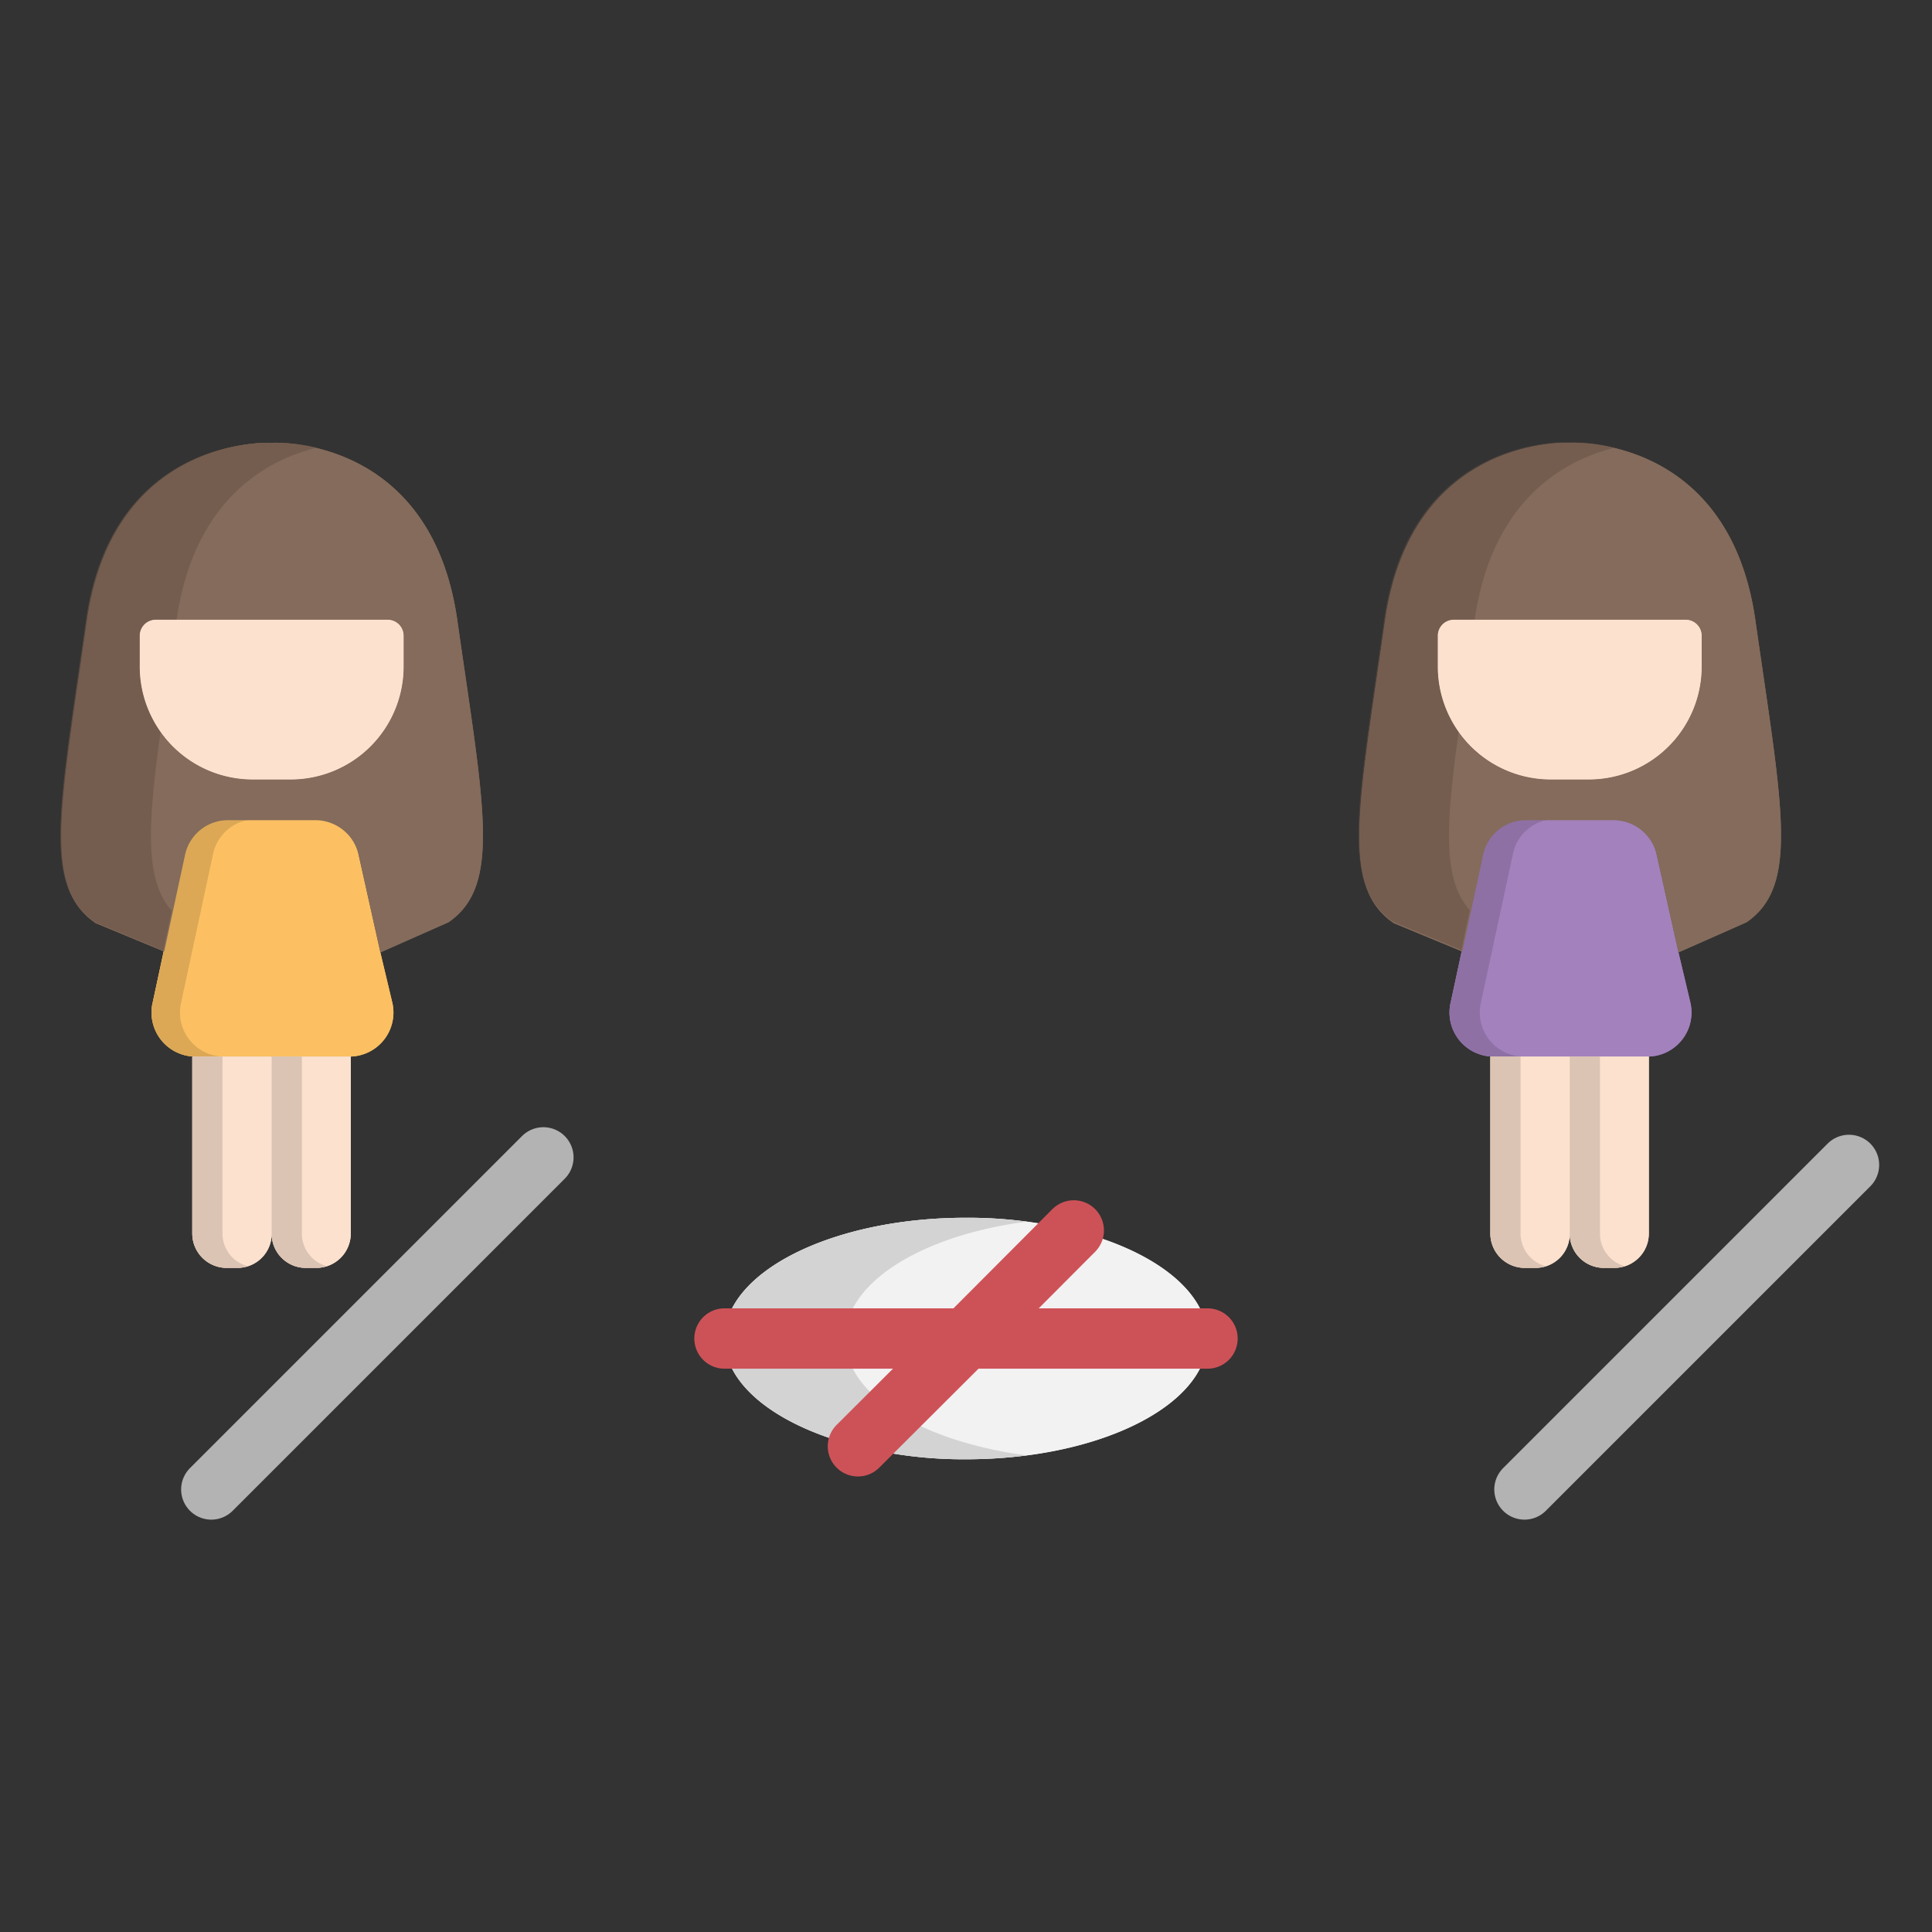<?xml version="1.0" ?><svg data-name="Layer 1" id="Layer_1" viewBox="0 0 64 64" xmlns="http://www.w3.org/2000/svg"><rect x="0" y="0" width="64" height="64" fill="#333333" stroke="none"/><defs><style>.cls-1{fill:#a381bd;}.cls-2{fill:#fcc062;}.cls-3{fill:#bd904a;}.cls-10,.cls-11,.cls-3,.cls-7,.cls-9{opacity:0.5;}.cls-4{fill:#846b5b;}.cls-5{fill:#fbe1ce;}.cls-6{fill:#f2f2f2;}.cls-8{fill:#635044;}.cls-9{fill:#bca99b;}.cls-10{fill:#7a618e;}.cls-11{fill:#b5b5b5;}.cls-12,.cls-13{fill:none;stroke-linecap:round;stroke-linejoin:round;stroke-width:2px;}.cls-12{stroke:#b3b3b3;}.cls-13{stroke:#cd5257;}</style></defs><title/><g data-name="&lt;Group&gt;" id="_Group_"><path class="cls-1" d="M56,33.23A1.46,1.46,0,0,1,54.55,35H49.48a1.46,1.46,0,0,1-1.42-1.81l.37-1.72h0l.69-3.2a1.45,1.45,0,0,1,1.42-1.15h2.9a1.47,1.47,0,0,1,1.43,1.15l.72,3.23Z"/><path class="cls-2" d="M13,33.23A1.46,1.46,0,0,1,11.55,35H6.48A1.46,1.46,0,0,1,5.06,33.2l.37-1.72h0l.69-3.2a1.45,1.45,0,0,1,1.42-1.15h2.9a1.47,1.47,0,0,1,1.43,1.15l.72,3.23Z"/><path class="cls-3" d="M6,33.21l.37-1.72h0l.69-3.21a1.45,1.45,0,0,1,1.37-1.14H7.55a1.45,1.45,0,0,0-1.42,1.15l-.69,3.2h0L5.06,33.2A1.46,1.46,0,0,0,6.48,35h.91A1.46,1.46,0,0,1,6,33.21Z"/><path class="cls-4" d="M58.15,20.55c.88,6.17,1.47,8.78-.29,10l-2.26,1-.72-3.23a1.47,1.47,0,0,0-1.43-1.15h-2.9a1.45,1.45,0,0,0-1.42,1.15l-.69,3.2h0l-2.27-.94c-1.76-1.2-1.17-3.81-.29-10S52,14.67,52,14.67,57.27,14.37,58.15,20.55Zm-5.52,5.27a3.74,3.74,0,0,0,3.74-3.75v-1a.53.53,0,0,0-.53-.54H48.16a.53.53,0,0,0-.53.54v1a3.74,3.74,0,0,0,3.74,3.75Z"/><path class="cls-5" d="M56.37,22.07a3.74,3.74,0,0,1-3.74,3.75H51.37a3.74,3.74,0,0,1-3.74-3.75v-1a.53.53,0,0,1,.53-.54h7.68a.53.53,0,0,1,.53.54Z"/><path class="cls-5" d="M54.62,35v5.87A1.14,1.14,0,0,1,53.5,42h-.38A1.13,1.13,0,0,1,52,40.88V35h2.62Z"/><path class="cls-5" d="M52,35v5.87A1.13,1.13,0,0,1,50.88,42H50.5a1.14,1.14,0,0,1-1.13-1.13V35H52Z"/><path class="cls-6" d="M35.57,40.76A14.75,14.75,0,0,0,32,40.34c-4.42,0-8,1.79-8,4,0,1.57,1.8,2.92,4.42,3.57a14.34,14.34,0,0,0,3.58.43c4.42,0,8-1.79,8-4C40,42.77,38.2,41.41,35.57,40.76Z"/><path class="cls-4" d="M15.15,20.55c.88,6.17,1.47,8.78-.29,10l-2.26,1-.72-3.23a1.47,1.47,0,0,0-1.43-1.15H7.55a1.45,1.45,0,0,0-1.42,1.15l-.69,3.2h0l-2.27-.94c-1.76-1.2-1.17-3.81-.29-10S9,14.67,9,14.67,14.27,14.37,15.15,20.55ZM9.63,25.82a3.74,3.74,0,0,0,3.74-3.75v-1a.53.53,0,0,0-.53-.54H5.16a.53.53,0,0,0-.53.54v1a3.74,3.74,0,0,0,3.74,3.75Z"/><g class="cls-7"><path class="cls-8" d="M5.32,24.23a3.7,3.7,0,0,1-.69-2.16v-1a.53.53,0,0,1,.53-.54h.69v0c.58-4,3-5.3,4.65-5.7A5.86,5.86,0,0,0,9,14.67s-5.27-.3-6.15,5.88-1.47,8.78.29,10l2.27.94h0l.28-1.32C4.8,29.16,4.88,27.41,5.32,24.23Z"/></g><path class="cls-5" d="M13.37,22.07a3.74,3.74,0,0,1-3.74,3.75H8.37a3.74,3.74,0,0,1-3.74-3.75v-1a.53.53,0,0,1,.53-.54h7.68a.53.53,0,0,1,.53.54Z"/><path class="cls-5" d="M11.62,35v5.87A1.14,1.14,0,0,1,10.5,42h-.38A1.13,1.13,0,0,1,9,40.88V35h2.62Z"/><path class="cls-9" d="M10,40.88V35H9v5.87A1.13,1.13,0,0,0,10.12,42h.38a1.09,1.09,0,0,0,.31-.06A1.12,1.12,0,0,1,10,40.88Z"/><path class="cls-5" d="M9,35v5.87A1.13,1.13,0,0,1,7.88,42H7.5a1.14,1.14,0,0,1-1.13-1.13V35H9Z"/><path class="cls-9" d="M7.37,40.88V35h-1v5.87A1.14,1.14,0,0,0,7.5,42h.38a1.07,1.07,0,0,0,.31-.06A1.12,1.12,0,0,1,7.37,40.88Z"/><path class="cls-1" d="M56,33.23A1.46,1.46,0,0,1,54.55,35H49.48a1.46,1.46,0,0,1-1.42-1.81l.37-1.72h0l.69-3.2a1.45,1.45,0,0,1,1.42-1.15h2.9a1.47,1.47,0,0,1,1.43,1.15l.72,3.23Z"/><path class="cls-10" d="M49.06,33.2l.37-1.72h0l.69-3.2a1.45,1.45,0,0,1,1.42-1.15h-1a1.45,1.45,0,0,0-1.42,1.15l-.69,3.2h0l-.37,1.72A1.46,1.46,0,0,0,49.48,35h1A1.46,1.46,0,0,1,49.06,33.2Z"/><path class="cls-2" d="M13,33.23A1.46,1.46,0,0,1,11.55,35H6.48A1.46,1.46,0,0,1,5.06,33.2l.37-1.72h0l.69-3.2a1.45,1.45,0,0,1,1.42-1.15h2.9a1.47,1.47,0,0,1,1.43,1.15l.72,3.23Z"/><path class="cls-3" d="M6,33.21l.37-1.72h0l.69-3.21a1.45,1.45,0,0,1,1.37-1.14H7.55a1.45,1.45,0,0,0-1.42,1.15l-.69,3.2h0L5.06,33.2A1.46,1.46,0,0,0,6.48,35h.91A1.46,1.46,0,0,1,6,33.21Z"/><path class="cls-4" d="M58.15,20.55c.88,6.17,1.47,8.78-.29,10l-2.26,1-.72-3.23a1.47,1.47,0,0,0-1.43-1.15h-2.9a1.45,1.45,0,0,0-1.42,1.15l-.69,3.2h0l-2.27-.94c-1.76-1.2-1.17-3.81-.29-10S52,14.67,52,14.67,57.27,14.37,58.15,20.55Zm-5.52,5.27a3.74,3.74,0,0,0,3.74-3.75v-1a.53.53,0,0,0-.53-.54H48.16a.53.53,0,0,0-.53.54v1a3.74,3.74,0,0,0,3.74,3.75Z"/><g class="cls-7"><path class="cls-8" d="M48.32,24.23a3.7,3.7,0,0,1-.69-2.16v-1a.53.53,0,0,1,.53-.54h.69v0c.58-4,3-5.3,4.65-5.7a5.86,5.86,0,0,0-1.5-.18s-5.27-.3-6.15,5.88-1.47,8.78.29,10l2.27.94h0l.28-1.32C47.8,29.16,47.88,27.41,48.32,24.23Z"/></g><path class="cls-5" d="M56.37,22.07a3.74,3.74,0,0,1-3.74,3.75H51.37a3.74,3.74,0,0,1-3.74-3.75v-1a.53.53,0,0,1,.53-.54h7.68a.53.53,0,0,1,.53.54Z"/><path class="cls-5" d="M54.62,35v5.87A1.14,1.14,0,0,1,53.5,42h-.38A1.13,1.13,0,0,1,52,40.88V35h2.62Z"/><path class="cls-9" d="M53,40.88V35H52v5.87A1.13,1.13,0,0,0,53.12,42h.38a1.09,1.09,0,0,0,.31-.06A1.12,1.12,0,0,1,53,40.88Z"/><path class="cls-5" d="M52,35v5.87A1.13,1.13,0,0,1,50.88,42H50.5a1.14,1.14,0,0,1-1.13-1.13V35H52Z"/><path class="cls-9" d="M50.37,40.88V35h-1v5.87A1.14,1.14,0,0,0,50.5,42h.38a1.07,1.07,0,0,0,.31-.06A1.12,1.12,0,0,1,50.37,40.88Z"/><path class="cls-6" d="M35.57,40.76A14.75,14.75,0,0,0,32,40.34c-4.42,0-8,1.79-8,4,0,1.57,1.8,2.92,4.42,3.57a14.34,14.34,0,0,0,3.58.43c4.42,0,8-1.79,8-4C40,42.77,38.2,41.41,35.57,40.76Z"/><path class="cls-11" d="M32.42,47.91c-2.62-.65-4.42-2-4.42-3.57,0-1.86,2.55-3.42,6-3.87a15.62,15.62,0,0,0-2-.13c-4.42,0-8,1.79-8,4,0,1.57,1.8,2.92,4.42,3.57a14.34,14.34,0,0,0,3.58.43,15.63,15.63,0,0,0,2-.13A13.12,13.12,0,0,1,32.42,47.91Z"/><path class="cls-4" d="M15.15,20.55c.88,6.17,1.47,8.78-.29,10l-2.26,1-.72-3.23a1.47,1.47,0,0,0-1.43-1.15H7.55a1.45,1.45,0,0,0-1.42,1.15l-.69,3.2h0l-2.27-.94c-1.76-1.2-1.17-3.81-.29-10S9,14.67,9,14.67,14.27,14.37,15.15,20.55ZM9.63,25.82a3.74,3.74,0,0,0,3.74-3.75v-1a.53.53,0,0,0-.53-.54H5.16a.53.53,0,0,0-.53.54v1a3.74,3.74,0,0,0,3.74,3.75Z"/><g class="cls-7"><path class="cls-8" d="M5.32,24.23a3.7,3.7,0,0,1-.69-2.16v-1a.53.53,0,0,1,.53-.54h.69v0c.58-4,3-5.3,4.65-5.7A5.86,5.86,0,0,0,9,14.67s-5.27-.3-6.15,5.88-1.47,8.78.29,10l2.27.94h0l.28-1.32C4.8,29.16,4.88,27.41,5.32,24.23Z"/></g><path class="cls-5" d="M13.37,22.07a3.74,3.74,0,0,1-3.74,3.75H8.37a3.74,3.74,0,0,1-3.74-3.75v-1a.53.53,0,0,1,.53-.54h7.68a.53.53,0,0,1,.53.54Z"/><path class="cls-5" d="M11.62,35v5.87A1.14,1.14,0,0,1,10.5,42h-.38A1.13,1.13,0,0,1,9,40.88V35h2.62Z"/><path class="cls-9" d="M10,40.88V35H9v5.87A1.13,1.13,0,0,0,10.12,42h.38a1.09,1.09,0,0,0,.31-.06A1.12,1.12,0,0,1,10,40.88Z"/><path class="cls-5" d="M9,35v5.87A1.13,1.13,0,0,1,7.88,42H7.5a1.14,1.14,0,0,1-1.13-1.13V35H9Z"/><path class="cls-9" d="M7.37,40.88V35h-1v5.87A1.14,1.14,0,0,0,7.5,42h.38a1.07,1.07,0,0,0,.31-.06A1.12,1.12,0,0,1,7.37,40.88Z"/><line class="cls-12" x1="7" x2="18" y1="49.34" y2="38.34"/><line class="cls-12" x1="50.5" x2="61.25" y1="49.34" y2="38.59"/><polyline class="cls-13" points="24 44.34 32 44.34 40 44.34"/><path class="cls-13" d="M28.42,47.91,32,44.34l3.57-3.58,0,0"/></g></svg>